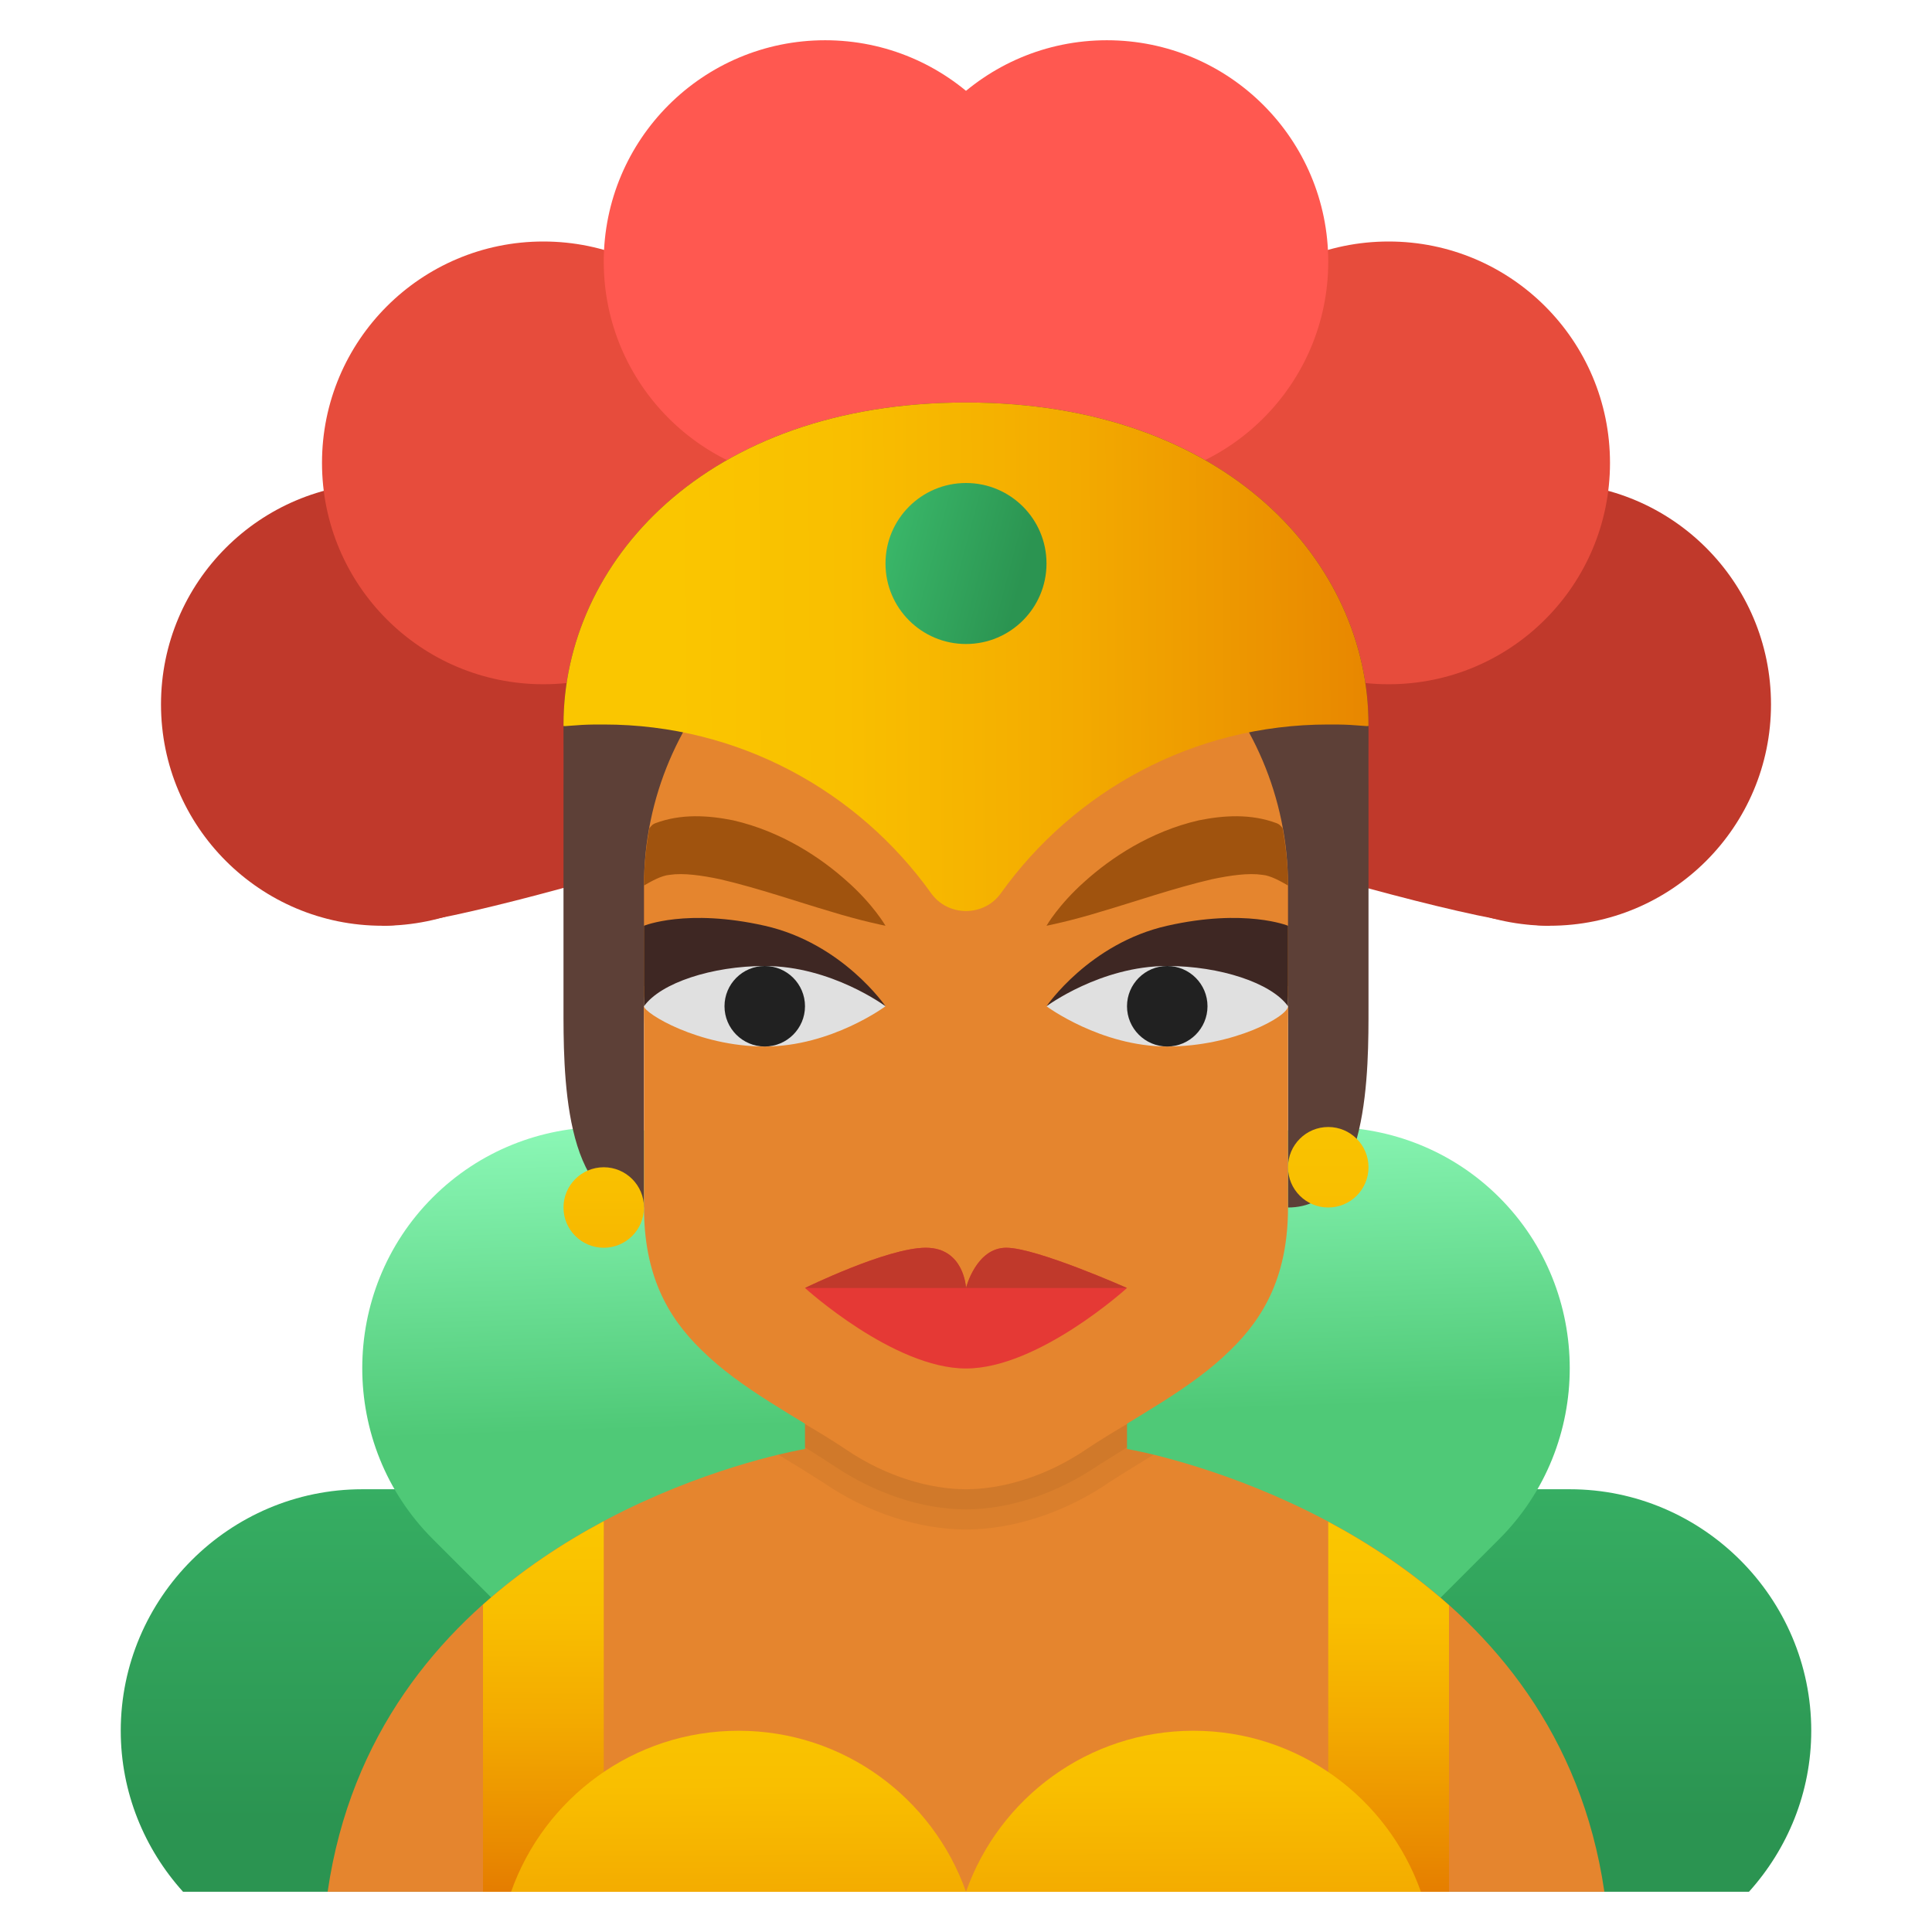 <svg xmlns="http://www.w3.org/2000/svg" viewBox="0 0 48 48"><path fill="#c0392b" d="M38.5,23C35.938,23,24,19,24,19s-12.031,4-14.5,4c0-3.844,0-8,0-8h29C38.5,15,38.5,21.188,38.5,23z"/><path fill="#c0392b" d="M9.5,12C6.462,12,4,14.462,4,17.5S6.462,23,9.5,23s5.5-2.462,5.5-5.5S12.538,12,9.5,12z M38.5,12	c-3.038,0-5.5,2.462-5.5,5.5s2.462,5.5,5.5,5.5s5.5-2.462,5.5-5.5S41.538,12,38.5,12z"/><linearGradient id="pw8L0lrznH6qmtWODsE41a" x1="24" x2="24" y1="33.143" y2="45.209" gradientUnits="userSpaceOnUse"><stop offset="0" stop-color="#3bba6b"/><stop offset="1" stop-color="#2b9451"/></linearGradient><path fill="url(#pw8L0lrznH6qmtWODsE41a)" d="M18.453,47C19.411,45.936,20,44.535,20,43c0-3.3-2.7-6-6-6H9c-3.3,0-6,2.7-6,6	c0,1.535,0.589,2.936,1.547,4H18.453z M43.453,47C44.411,45.936,45,44.535,45,43c0-3.3-2.7-6-6-6h-5c-3.3,0-6,2.7-6,6	c0,1.535,0.589,2.936,1.547,4H43.453z"/><path fill="#e74c3c" d="M34.5,6C31.462,6,29,8.462,29,11.5s2.462,5.5,5.5,5.5s5.5-2.462,5.5-5.5S37.538,6,34.5,6z"/><path fill="#ff5850" d="M27.5,1C24.462,1,22,3.462,22,6.5s2.462,5.5,5.5,5.5S33,9.538,33,6.5S30.538,1,27.5,1z"/><path fill="#e74c3c" d="M13.5,6C10.462,6,8,8.462,8,11.5s2.462,5.5,5.5,5.5s5.5-2.462,5.5-5.5S16.538,6,13.5,6z"/><linearGradient id="pw8L0lrznH6qmtWODsE41b" x1="16.455" x2="16.752" y1="26.694" y2="35.496" gradientUnits="userSpaceOnUse"><stop offset="0" stop-color="#95ffc0"/><stop offset="1" stop-color="#4fc977"/></linearGradient><path fill="url(#pw8L0lrznH6qmtWODsE41b)" d="M22.771,41.771L22.771,41.771c-2.333,2.333-6.152,2.333-8.485,0l-3.536-3.536	c-2.333-2.333-2.333-6.152,0-8.485l0,0c2.333-2.333,6.152-2.333,8.485,0l3.536,3.536C25.104,35.619,25.104,39.437,22.771,41.771z"/><path fill="#ff5850" d="M20.5,1C17.462,1,15,3.462,15,6.5s2.462,5.5,5.5,5.5S26,9.538,26,6.5S23.538,1,20.5,1z"/><linearGradient id="pw8L0lrznH6qmtWODsE41c" x1="30.918" x2="31.214" y1="26.207" y2="35.009" gradientUnits="userSpaceOnUse"><stop offset="0" stop-color="#95ffc0"/><stop offset="1" stop-color="#4fc977"/></linearGradient><path fill="url(#pw8L0lrznH6qmtWODsE41c)" d="M25.229,41.771L25.229,41.771c2.333,2.333,6.152,2.333,8.485,0l3.536-3.536	c2.333-2.333,2.333-6.152,0-8.485l0,0c-2.333-2.333-6.152-2.333-8.485,0l-3.536,3.536C22.896,35.619,22.896,39.437,25.229,41.771z"/><path fill="#e5852e" d="M39.86,47H8.14c1.14-7.85,8.87-10.3,11.2-10.86C19.76,36.04,20,36,20,36v-7h8v7	c0,0,0.24,0.04,0.66,0.14C30.98,36.71,38.72,39.17,39.86,47z"/><linearGradient id="pw8L0lrznH6qmtWODsE41d" x1="24.027" x2="23.961" y1="38.041" y2="51.162" gradientUnits="userSpaceOnUse"><stop offset="0" stop-color="#fac600"/><stop offset=".156" stop-color="#f9bf00"/><stop offset=".365" stop-color="#f3aa00"/><stop offset=".604" stop-color="#e98a00"/><stop offset=".863" stop-color="#dc6000"/><stop offset="1" stop-color="#d54800"/></linearGradient><path fill="url(#pw8L0lrznH6qmtWODsE41d)" d="M33,47h3v-7.116c-0.962-0.859-1.999-1.542-3-2.076V47z M12,47h3v-9.205	c-1.001,0.533-2.038,1.213-3,2.072V47z"/><linearGradient id="pw8L0lrznH6qmtWODsE41e" x1="23.977" x2="24.043" y1="42.109" y2="56.284" gradientUnits="userSpaceOnUse"><stop offset="0" stop-color="#fac600"/><stop offset=".156" stop-color="#f9bf00"/><stop offset=".365" stop-color="#f3aa00"/><stop offset=".604" stop-color="#e98a00"/><stop offset=".863" stop-color="#dc6000"/><stop offset="1" stop-color="#d54800"/></linearGradient><path fill="url(#pw8L0lrznH6qmtWODsE41e)" d="M24,47c-0.825-2.329-3.04-4-5.651-4s-4.827,1.671-5.651,4H24z M35.302,47	c-0.825-2.329-3.04-4-5.651-4S24.825,44.671,24,47H35.302z"/><path fill="#e53935" d="M34,19c0,5.34-4.19,9.7-9.46,9.99C24.36,29,24.18,29,24,29s-0.36,0-0.54-0.01	C18.19,28.7,14,24.34,14,19c0-1.04,0.16-2.05,0.46-2.99C14.64,16,14.82,16,15,16c3.96,0,7.38,2.31,9,5.65	c1.62-3.34,5.04-5.65,9-5.65c0.18,0,0.36,0,0.54,0.01C33.84,16.95,34,17.96,34,19z"/><path fill="#5d4037" d="M24,10v11c0.954,0.401,4.016,1.215,5,3c0,0.3,3,0.6,3,1c0,4.2,0,4.3,0,5c2.031,0,2-3.453,2-5	c0-2.5,0-7,0-7C34,14,30.5,10,24,10z M24,10v11c-0.954,0.401-4.016,1.215-5,3c0,0.3-3,0.6-3,1c0,4.2,0,4.3,0,5c-2.031,0-2-3.453-2-5	c0-2.5,0-7,0-7C14,14,17.5,10,24,10z"/><path fill="#e5852e" d="M16,24.5V30c0,1.659,0.573,2.713,1.429,3.541C18.41,34.513,19.751,35.175,21,36	c1.009,0.692,2.114,1,3,1s1.991-0.308,3-1c1.249-0.825,2.59-1.487,3.571-2.459C31.427,32.713,32,31.659,32,30v-5.5H16z"/><path fill="#e5852e" d="M24,33L24,33c-4.4,0-8-3.6-8-8v-3c0-4.4,3.6-8,8-8l0,0c4.4,0,8,3.6,8,8v3C32,29.4,28.4,33,24,33z"/><path fill="#e53935" d="M25,31c-0.75,0-1,1-1,1s-0.042-1-1-1s-3,1-3,1s2.2,2,4,2s4-2,4-2S25.75,31,25,31z"/><path fill="#e0e0e0" d="M22,25c0,0-1.343,1-3,1s-3-0.833-3-1c0-0.828,0.343-2,2-2S22,25,22,25z"/><path fill="#3e2723" d="M19,24c1.657,0,3,1,3,1s-1.063-1.563-3-2s-3,0-3,0v2C16.413,24.419,17.695,24,19,24z"/><path fill="#212121" d="M18,25c0,0.551,0.448,1,1,1s1-0.449,1-1s-0.448-1-1-1S18,24.449,18,25"/><path fill="#e0e0e0" d="M26,25c0,0,1.343,1,3,1s3-0.75,3-1c0-0.828-0.343-2-2-2S26,25,26,25z"/><path fill="#3e2723" d="M29,24c-1.657,0-3,1-3,1s1.063-1.563,3-2s3,0,3,0v2C31.587,24.419,30.304,24,29,24z"/><path fill="#212121" d="M30,25c0,0.551-0.448,1-1,1s-1-0.449-1-1s0.448-1,1-1S30,24.449,30,25"/><path fill="#a0530e" d="M31.77,20.478c-0.016-0.007-0.029-0.017-0.045-0.023c-0.652-0.247-1.334-0.196-1.941-0.074	c-1.216,0.28-2.19,0.939-2.832,1.517C26.303,22.472,26,23,26,23s0.591-0.115,1.375-0.357c0.789-0.231,1.798-0.581,2.732-0.798	c0.462-0.097,0.911-0.161,1.255-0.11C31.571,21.752,31.833,21.904,32,22c0-0.489-0.051-0.965-0.136-1.43	C31.83,20.541,31.809,20.501,31.77,20.478z M16.23,20.478c0.016-0.007,0.029-0.017,0.045-0.023c0.652-0.247,1.334-0.196,1.941-0.074	c1.216,0.28,2.19,0.939,2.832,1.517C21.697,22.472,22,23,22,23s-0.591-0.115-1.375-0.357c-0.789-0.231-1.798-0.581-2.732-0.798	c-0.462-0.097-0.911-0.161-1.255-0.11C16.429,21.752,16.167,21.904,16,22c0-0.489,0.051-0.965,0.136-1.43	C16.17,20.541,16.191,20.501,16.23,20.478z"/><path fill="#c0392b" d="M23,31c-0.958,0-3,1-3,1h4C24,32,23.958,31,23,31z M24,32h4c0,0-2.25-1-3-1S24,32,24,32z"/><linearGradient id="pw8L0lrznH6qmtWODsE41f" x1="16.746" x2="44.24" y1="16.369" y2="16.172" gradientUnits="userSpaceOnUse"><stop offset="0" stop-color="#fac600"/><stop offset=".156" stop-color="#f9bf00"/><stop offset=".365" stop-color="#f3aa00"/><stop offset=".604" stop-color="#e98a00"/><stop offset=".863" stop-color="#dc6000"/><stop offset="1" stop-color="#d54800"/></linearGradient><path fill="url(#pw8L0lrznH6qmtWODsE41f)" d="M34,18c0-4-3.5-8-10-8s-10,4-10,8c0,0,0,0.019,0,0.038c0.014,0,0.026,0.002,0.04,0.002	c0.14-0.01,0.28-0.02,0.42-0.03C14.64,18,14.82,18,15,18c3.354,0,6.321,1.657,8.135,4.194c0.42,0.587,1.311,0.587,1.73,0	C26.679,19.657,29.646,18,33,18c0.18,0,0.36,0,0.54,0.01c0.14,0.01,0.28,0.02,0.42,0.03c0.013,0,0.027-0.004,0.04-0.004	C34,18.019,34,18,34,18z"/><linearGradient id="pw8L0lrznH6qmtWODsE41g" x1="21.684" x2="25.392" y1="13.382" y2="14.371" gradientUnits="userSpaceOnUse"><stop offset="0" stop-color="#3bba6b"/><stop offset="1" stop-color="#2b9451"/></linearGradient><path fill="url(#pw8L0lrznH6qmtWODsE41g)" d="M24,12c-1.105,0-2,0.895-2,2s0.895,2,2,2s2-0.895,2-2S25.105,12,24,12z"/><linearGradient id="pw8L0lrznH6qmtWODsE41h" x1="24.01" x2="23.944" y1="26.591" y2="45.777" gradientUnits="userSpaceOnUse"><stop offset="0" stop-color="#fac600"/><stop offset=".156" stop-color="#f9bf00"/><stop offset=".365" stop-color="#f3aa00"/><stop offset=".604" stop-color="#e98a00"/><stop offset=".863" stop-color="#dc6000"/><stop offset="1" stop-color="#d54800"/></linearGradient><path fill="url(#pw8L0lrznH6qmtWODsE41h)" d="M33,28c-0.552,0-1,0.448-1,1s0.448,1,1,1s1-0.448,1-1S33.552,28,33,28z M15,29	c-0.552,0-1,0.448-1,1s0.448,1,1,1s1-0.448,1-1S15.552,29,15,29z"/><path d="M28,36v-0.62c-0.34,0.2-0.67,0.4-1,0.62c-1.01,0.69-2.11,1-3,1s-1.99-0.31-3-1	c-0.33-0.22-0.66-0.42-1-0.62V36c0,0-0.24,0.04-0.66,0.14c0.01,0.01,0.02,0.01,0.03,0.02c0.36,0.22,0.72,0.44,1.08,0.67	C21.52,37.57,22.82,38,24,38s2.48-0.43,3.57-1.18c0.34-0.22,0.7-0.44,1.06-0.66c0.01-0.01,0.02-0.01,0.03-0.02	C28.24,36.04,28,36,28,36z" opacity=".05"/><path d="M27,36c-1.01,0.69-2.11,1-3,1s-1.99-0.31-3-1c-0.33-0.22-0.66-0.42-1-0.62v0.58	c0.24,0.15,0.48,0.3,0.72,0.46c1.01,0.68,2.2,1.08,3.28,1.08s2.27-0.4,3.28-1.09c0.24-0.15,0.48-0.3,0.72-0.45v-0.58	C27.66,35.58,27.33,35.78,27,36z" opacity=".05"/></svg>